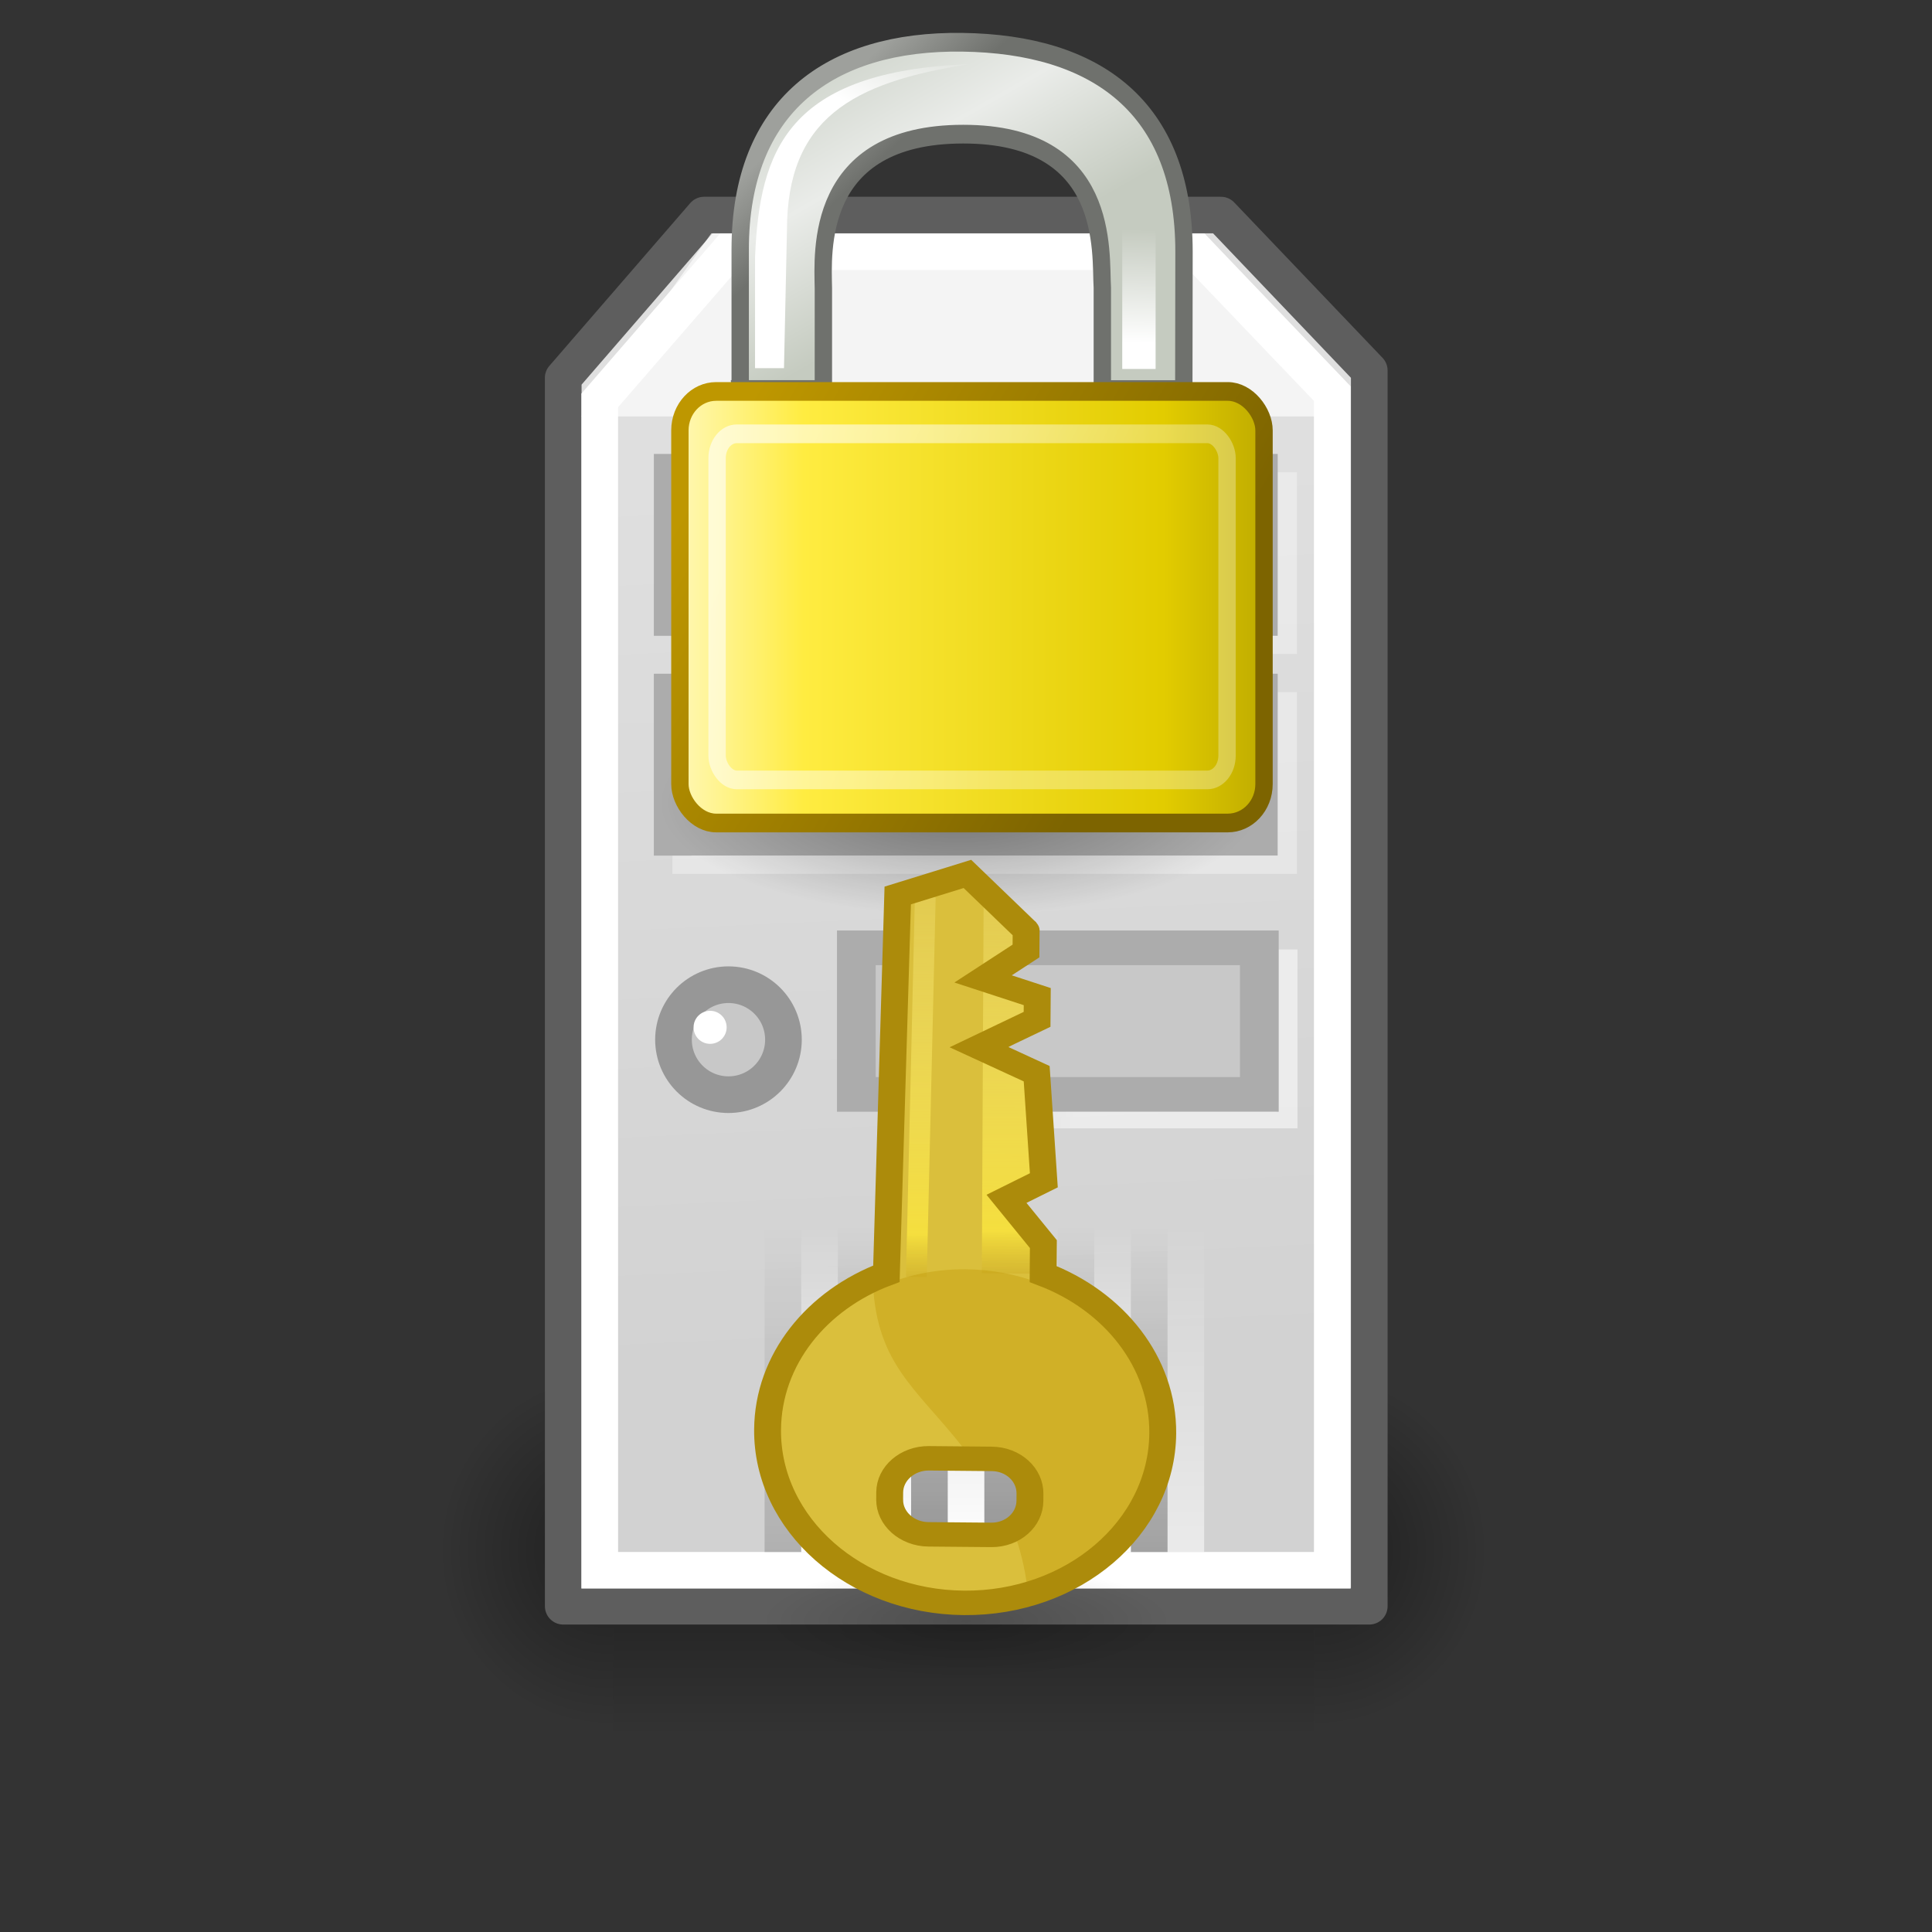 <?xml version="1.0" encoding="UTF-8" standalone="no"?>
<!-- Created with Inkscape (http://www.inkscape.org/) -->

<svg
   xmlns:dc="http://purl.org/dc/elements/1.1/"
   xmlns:cc="http://creativecommons.org/ns#"
   xmlns:rdf="http://www.w3.org/1999/02/22-rdf-syntax-ns#"
   xmlns:svg="http://www.w3.org/2000/svg"
   xmlns="http://www.w3.org/2000/svg"
   xmlns:xlink="http://www.w3.org/1999/xlink"
   xmlns:sodipodi="http://sodipodi.sourceforge.net/DTD/sodipodi-0.dtd"
   xmlns:inkscape="http://www.inkscape.org/namespaces/inkscape"
   sodipodi:docname="network-server.svg"
   inkscape:version="0.48.2 r9819"
   sodipodi:version="0.32"
   id="svg1288"
   height="48px"
   width="48px"
   inkscape:output_extension="org.inkscape.output.svg.inkscape"
   version="1.1">
  <rect width="100%" height="100%" fill="#333333" stroke="none"/>
  <defs
     id="defs3">
    <inkscape:perspective
       sodipodi:type="inkscape:persp3d"
       inkscape:vp_x="0 : 24 : 1"
       inkscape:vp_y="0 : 1000 : 0"
       inkscape:vp_z="48 : 24 : 1"
       inkscape:persp3d-origin="24 : 16 : 1"
       id="perspective127" />
    <radialGradient
       inkscape:collect="always"
       xlink:href="#linearGradient5060"
       id="radialGradient6719"
       gradientUnits="userSpaceOnUse"
       gradientTransform="matrix(-2.774,0,0,1.97,112.762,-872.885)"
       cx="605.714"
       cy="486.648"
       fx="605.714"
       fy="486.648"
       r="117.143" />
    <linearGradient
       inkscape:collect="always"
       id="linearGradient5060">
      <stop
         style="stop-color:black;stop-opacity:1;"
         offset="0"
         id="stop5062" />
      <stop
         style="stop-color:black;stop-opacity:0;"
         offset="1"
         id="stop5064" />
    </linearGradient>
    <radialGradient
       inkscape:collect="always"
       xlink:href="#linearGradient5060"
       id="radialGradient6717"
       gradientUnits="userSpaceOnUse"
       gradientTransform="matrix(2.774,0,0,1.97,-1891.633,-872.885)"
       cx="605.714"
       cy="486.648"
       fx="605.714"
       fy="486.648"
       r="117.143" />
    <linearGradient
       id="linearGradient5048">
      <stop
         style="stop-color:black;stop-opacity:0;"
         offset="0"
         id="stop5050" />
      <stop
         id="stop5056"
         offset="0.5"
         style="stop-color:black;stop-opacity:1;" />
      <stop
         style="stop-color:black;stop-opacity:0;"
         offset="1"
         id="stop5052" />
    </linearGradient>
    <linearGradient
       inkscape:collect="always"
       xlink:href="#linearGradient5048"
       id="linearGradient6715"
       gradientUnits="userSpaceOnUse"
       gradientTransform="matrix(2.774,0,0,1.97,-1892.179,-872.885)"
       x1="302.857"
       y1="366.648"
       x2="302.857"
       y2="609.505" />
    <linearGradient
       id="linearGradient158">
      <stop
         style="stop-color:#686868;stop-opacity:0;"
         offset="0"
         id="stop159" />
      <stop
         style="stop-color:#686868;stop-opacity:1;"
         offset="0.238"
         id="stop162" />
      <stop
         style="stop-color:#686868;stop-opacity:1;"
         offset="0.781"
         id="stop163" />
      <stop
         style="stop-color:#686868;stop-opacity:0;"
         offset="1"
         id="stop160" />
    </linearGradient>
    <linearGradient
       inkscape:collect="always"
       xlink:href="#linearGradient158"
       id="linearGradient175"
       gradientUnits="userSpaceOnUse"
       gradientTransform="matrix(2.74,0,0,0.365,31.378,-10.353)"
       x1="1.642"
       y1="117.827"
       x2="15.343"
       y2="117.827" />
    <linearGradient
       inkscape:collect="always"
       xlink:href="#linearGradient272"
       id="linearGradient283"
       gradientUnits="userSpaceOnUse"
       gradientTransform="matrix(8.169,0,0,0.221,31.378,-48.274)"
       x1="0.612"
       y1="372.578"
       x2="5.086"
       y2="372.578" />
    <linearGradient
       id="linearGradient272">
      <stop
         style="stop-color:#474747;stop-opacity:0;"
         offset="0"
         id="stop273" />
      <stop
         style="stop-color:#474747;stop-opacity:1;"
         offset="0.1"
         id="stop275" />
      <stop
         style="stop-color:#474747;stop-opacity:1;"
         offset="0.9"
         id="stop276" />
      <stop
         style="stop-color:#474747;stop-opacity:0;"
         offset="1"
         id="stop274" />
    </linearGradient>
    <linearGradient
       inkscape:collect="always"
       xlink:href="#linearGradient272"
       id="linearGradient271"
       gradientTransform="matrix(8.169,0,0,0.229,31.378,-46.267)"
       x1="0.612"
       y1="372.578"
       x2="5.086"
       y2="372.578"
       gradientUnits="userSpaceOnUse" />
    <linearGradient
       id="linearGradient178">
      <stop
         style="stop-color:#ffffff;stop-opacity:0;"
         offset="0"
         id="stop179" />
      <stop
         style="stop-color:#ffffff;stop-opacity:0.707;"
         offset="0.108"
         id="stop180" />
      <stop
         style="stop-color:#ffffff;stop-opacity:0.707;"
         offset="0.921"
         id="stop181" />
      <stop
         style="stop-color:#ffffff;stop-opacity:0;"
         offset="1"
         id="stop182" />
    </linearGradient>
    <linearGradient
       inkscape:collect="always"
       xlink:href="#linearGradient178"
       id="linearGradient177"
       gradientUnits="userSpaceOnUse"
       gradientTransform="matrix(2.74,0,0,0.148,31.378,14.833)"
       x1="1.642"
       y1="117.827"
       x2="15.343"
       y2="117.827" />
    <linearGradient
       id="linearGradient4543"
       inkscape:collect="always">
      <stop
         id="stop4545"
         offset="0"
         style="stop-color:#000000;stop-opacity:1;" />
      <stop
         id="stop4547"
         offset="1"
         style="stop-color:#000000;stop-opacity:0;" />
    </linearGradient>
    <linearGradient
       id="linearGradient4509">
      <stop
         style="stop-color:#000000;stop-opacity:1;"
         offset="0"
         id="stop4511" />
      <stop
         style="stop-color:#000000;stop-opacity:0;"
         offset="1"
         id="stop4513" />
    </linearGradient>
    <linearGradient
       id="linearGradient4449"
       inkscape:collect="always">
      <stop
         id="stop4451"
         offset="0"
         style="stop-color:#ffffff;stop-opacity:1;" />
      <stop
         id="stop4453"
         offset="1"
         style="stop-color:#ffffff;stop-opacity:0;" />
    </linearGradient>
    <linearGradient
       id="linearGradient4420"
       inkscape:collect="always">
      <stop
         id="stop4422"
         offset="0"
         style="stop-color:#ffffff;stop-opacity:1;" />
      <stop
         id="stop4424"
         offset="1"
         style="stop-color:#ffffff;stop-opacity:0;" />
    </linearGradient>
    <linearGradient
       id="linearGradient4412"
       inkscape:collect="always">
      <stop
         id="stop4414"
         offset="0"
         style="stop-color:#ffffff;stop-opacity:1;" />
      <stop
         id="stop4416"
         offset="1"
         style="stop-color:#ffffff;stop-opacity:0;" />
    </linearGradient>
    <linearGradient
       id="linearGradient4400">
      <stop
         id="stop4402"
         offset="0"
         style="stop-color:#979797;stop-opacity:1;" />
      <stop
         id="stop4404"
         offset="1"
         style="stop-color:#c8c8c8;stop-opacity:1;" />
    </linearGradient>
    <linearGradient
       id="linearGradient4386">
      <stop
         id="stop4388"
         offset="0"
         style="stop-color:#d2d2d2;stop-opacity:1;" />
      <stop
         id="stop4390"
         offset="1"
         style="stop-color:#dfdfdf;stop-opacity:1;" />
    </linearGradient>
    <linearGradient
       gradientTransform="translate(-5.088571e-7,0.404)"
       gradientUnits="userSpaceOnUse"
       y2="10.018"
       x2="23.234"
       y1="34.464"
       x1="24.35"
       id="linearGradient4392"
       xlink:href="#linearGradient4386"
       inkscape:collect="always" />
    <linearGradient
       gradientTransform="matrix(0.956,0,0,1,0.87,-3.2624e-15)"
       gradientUnits="userSpaceOnUse"
       y2="26.787"
       x2="22.312"
       y1="26.888"
       x1="27.325"
       id="linearGradient4418"
       xlink:href="#linearGradient4412"
       inkscape:collect="always" />
    <linearGradient
       gradientTransform="matrix(0.956,0,0,1,0.87,-3.2624e-15)"
       gradientUnits="userSpaceOnUse"
       y2="26.787"
       x2="22.312"
       y1="26.888"
       x1="27.325"
       id="linearGradient4426"
       xlink:href="#linearGradient4420"
       inkscape:collect="always" />
    <linearGradient
       gradientTransform="translate(2.707,-9.675149e-17)"
       y2="30.928"
       x2="16.364"
       y1="39.919"
       x1="16.364"
       gradientUnits="userSpaceOnUse"
       id="linearGradient4459"
       xlink:href="#linearGradient4449"
       inkscape:collect="always" />
    <linearGradient
       y2="30.928"
       x2="16.364"
       y1="39.919"
       x1="16.364"
       gradientTransform="translate(4.707,-9.675149e-17)"
       gradientUnits="userSpaceOnUse"
       id="linearGradient4463"
       xlink:href="#linearGradient4449"
       inkscape:collect="always" />
    <linearGradient
       y2="30.928"
       x2="16.364"
       y1="39.919"
       x1="16.364"
       gradientTransform="translate(6.707,-9.675149e-17)"
       gradientUnits="userSpaceOnUse"
       id="linearGradient4467"
       xlink:href="#linearGradient4449"
       inkscape:collect="always" />
    <linearGradient
       y2="30.928"
       x2="16.364"
       y1="39.919"
       x1="16.364"
       gradientTransform="translate(8.707,-9.675149e-17)"
       gradientUnits="userSpaceOnUse"
       id="linearGradient4471"
       xlink:href="#linearGradient4449"
       inkscape:collect="always" />
    <linearGradient
       y2="30.928"
       x2="16.364"
       y1="39.919"
       x1="16.364"
       gradientTransform="translate(10.707,-9.675149e-17)"
       gradientUnits="userSpaceOnUse"
       id="linearGradient4475"
       xlink:href="#linearGradient4449"
       inkscape:collect="always" />
    <linearGradient
       y2="30.928"
       x2="16.364"
       y1="39.919"
       x1="16.364"
       gradientTransform="translate(12.707,-9.675149e-17)"
       gradientUnits="userSpaceOnUse"
       id="linearGradient4479"
       xlink:href="#linearGradient4449"
       inkscape:collect="always" />
    <linearGradient
       gradientTransform="translate(1.616,-4.996817e-17)"
       y2="30.928"
       x2="16.364"
       y1="39.919"
       x1="16.364"
       gradientUnits="userSpaceOnUse"
       id="linearGradient4495"
       xlink:href="#linearGradient4509"
       inkscape:collect="always" />
    <linearGradient
       y2="30.928"
       x2="16.364"
       y1="39.919"
       x1="16.364"
       gradientTransform="translate(3.616,-9.675149e-17)"
       gradientUnits="userSpaceOnUse"
       id="linearGradient4497"
       xlink:href="#linearGradient4509"
       inkscape:collect="always" />
    <linearGradient
       y2="30.928"
       x2="16.364"
       y1="39.919"
       x1="16.364"
       gradientTransform="translate(5.616,-9.675149e-17)"
       gradientUnits="userSpaceOnUse"
       id="linearGradient4499"
       xlink:href="#linearGradient4509"
       inkscape:collect="always" />
    <linearGradient
       y2="30.928"
       x2="16.364"
       y1="39.919"
       x1="16.364"
       gradientTransform="translate(7.616,-9.675149e-17)"
       gradientUnits="userSpaceOnUse"
       id="linearGradient4501"
       xlink:href="#linearGradient4509"
       inkscape:collect="always" />
    <linearGradient
       y2="30.928"
       x2="16.364"
       y1="39.919"
       x1="16.364"
       gradientTransform="translate(9.616,-9.675149e-17)"
       gradientUnits="userSpaceOnUse"
       id="linearGradient4503"
       xlink:href="#linearGradient4509"
       inkscape:collect="always" />
    <linearGradient
       y2="30.928"
       x2="16.364"
       y1="39.919"
       x1="16.364"
       gradientTransform="translate(11.616,-9.675149e-17)"
       gradientUnits="userSpaceOnUse"
       id="linearGradient4505"
       xlink:href="#linearGradient4509"
       inkscape:collect="always" />
    <radialGradient
       gradientUnits="userSpaceOnUse"
       gradientTransform="matrix(1,0,0,0.394,0,23.442)"
       r="14.344"
       fy="38.707"
       fx="23.537"
       cy="38.707"
       cx="23.537"
       id="radialGradient4549"
       xlink:href="#linearGradient4543"
       inkscape:collect="always" />
    <linearGradient
       inkscape:collect="always"
       xlink:href="#linearGradient4386"
       id="linearGradient4060"
       gradientUnits="userSpaceOnUse"
       gradientTransform="translate(-5.088571e-7,0.404)"
       x1="24.35"
       y1="34.464"
       x2="23.234"
       y2="10.018" />
    <linearGradient
       inkscape:collect="always"
       xlink:href="#linearGradient4420"
       id="linearGradient4062"
       gradientUnits="userSpaceOnUse"
       gradientTransform="matrix(0.956,0,0,1,0.87,0)"
       x1="27.325"
       y1="26.888"
       x2="22.312"
       y2="26.787" />
    <linearGradient
       inkscape:collect="always"
       xlink:href="#linearGradient4412"
       id="linearGradient4064"
       gradientUnits="userSpaceOnUse"
       gradientTransform="matrix(0.956,0,0,1,0.87,0)"
       x1="27.325"
       y1="26.888"
       x2="22.312"
       y2="26.787" />
    <linearGradient
       inkscape:collect="always"
       xlink:href="#linearGradient4449"
       id="linearGradient4066"
       gradientUnits="userSpaceOnUse"
       gradientTransform="translate(2.707,0)"
       x1="16.364"
       y1="39.919"
       x2="16.364"
       y2="30.928" />
    <linearGradient
       inkscape:collect="always"
       xlink:href="#linearGradient4449"
       id="linearGradient4068"
       gradientUnits="userSpaceOnUse"
       gradientTransform="translate(4.707,0)"
       x1="16.364"
       y1="39.919"
       x2="16.364"
       y2="30.928" />
    <linearGradient
       inkscape:collect="always"
       xlink:href="#linearGradient4449"
       id="linearGradient4070"
       gradientUnits="userSpaceOnUse"
       gradientTransform="translate(6.707,0)"
       x1="16.364"
       y1="39.919"
       x2="16.364"
       y2="30.928" />
    <linearGradient
       inkscape:collect="always"
       xlink:href="#linearGradient4449"
       id="linearGradient4072"
       gradientUnits="userSpaceOnUse"
       gradientTransform="translate(8.707,0)"
       x1="16.364"
       y1="39.919"
       x2="16.364"
       y2="30.928" />
    <linearGradient
       inkscape:collect="always"
       xlink:href="#linearGradient4449"
       id="linearGradient4074"
       gradientUnits="userSpaceOnUse"
       gradientTransform="translate(10.707,0)"
       x1="16.364"
       y1="39.919"
       x2="16.364"
       y2="30.928" />
    <linearGradient
       inkscape:collect="always"
       xlink:href="#linearGradient4449"
       id="linearGradient4076"
       gradientUnits="userSpaceOnUse"
       gradientTransform="translate(12.707,0)"
       x1="16.364"
       y1="39.919"
       x2="16.364"
       y2="30.928" />
    <linearGradient
       inkscape:collect="always"
       xlink:href="#linearGradient4509"
       id="linearGradient4078"
       gradientUnits="userSpaceOnUse"
       gradientTransform="translate(1.616,0)"
       x1="16.364"
       y1="39.919"
       x2="16.364"
       y2="30.928" />
    <linearGradient
       inkscape:collect="always"
       xlink:href="#linearGradient4509"
       id="linearGradient4080"
       gradientUnits="userSpaceOnUse"
       gradientTransform="translate(3.616,0)"
       x1="16.364"
       y1="39.919"
       x2="16.364"
       y2="30.928" />
    <linearGradient
       inkscape:collect="always"
       xlink:href="#linearGradient4509"
       id="linearGradient4082"
       gradientUnits="userSpaceOnUse"
       gradientTransform="translate(5.616,0)"
       x1="16.364"
       y1="39.919"
       x2="16.364"
       y2="30.928" />
    <linearGradient
       inkscape:collect="always"
       xlink:href="#linearGradient4509"
       id="linearGradient4084"
       gradientUnits="userSpaceOnUse"
       gradientTransform="translate(7.616,0)"
       x1="16.364"
       y1="39.919"
       x2="16.364"
       y2="30.928" />
    <linearGradient
       inkscape:collect="always"
       xlink:href="#linearGradient4509"
       id="linearGradient4086"
       gradientUnits="userSpaceOnUse"
       gradientTransform="translate(9.616,0)"
       x1="16.364"
       y1="39.919"
       x2="16.364"
       y2="30.928" />
    <linearGradient
       inkscape:collect="always"
       xlink:href="#linearGradient4509"
       id="linearGradient4088"
       gradientUnits="userSpaceOnUse"
       gradientTransform="translate(11.616,0)"
       x1="16.364"
       y1="39.919"
       x2="16.364"
       y2="30.928" />
    <linearGradient
       inkscape:collect="always"
       xlink:href="#linearGradient5048"
       id="linearGradient29381"
       gradientUnits="userSpaceOnUse"
       gradientTransform="matrix(2.774,0,0,1.97,-1892.179,-872.885)"
       x1="302.857"
       y1="366.648"
       x2="302.857"
       y2="609.505" />
    <radialGradient
       inkscape:collect="always"
       xlink:href="#linearGradient5060"
       id="radialGradient29383"
       gradientUnits="userSpaceOnUse"
       gradientTransform="matrix(2.774,0,0,1.97,-1891.633,-872.885)"
       cx="605.714"
       cy="486.648"
       fx="605.714"
       fy="486.648"
       r="117.143" />
    <radialGradient
       inkscape:collect="always"
       xlink:href="#linearGradient5060"
       id="radialGradient29385"
       gradientUnits="userSpaceOnUse"
       gradientTransform="matrix(-2.774,0,0,1.97,112.762,-872.885)"
       cx="605.714"
       cy="486.648"
       fx="605.714"
       fy="486.648"
       r="117.143" />
    <linearGradient
       inkscape:collect="always"
       xlink:href="#linearGradient4386"
       id="linearGradient29387"
       gradientUnits="userSpaceOnUse"
       gradientTransform="translate(-5.088571e-7,0.404)"
       x1="24.35"
       y1="34.464"
       x2="23.234"
       y2="10.018" />
    <linearGradient
       inkscape:collect="always"
       xlink:href="#linearGradient4420"
       id="linearGradient29389"
       gradientUnits="userSpaceOnUse"
       gradientTransform="matrix(0.956,0,0,1,0.87,0)"
       x1="27.325"
       y1="26.888"
       x2="22.312"
       y2="26.787" />
    <linearGradient
       inkscape:collect="always"
       xlink:href="#linearGradient4412"
       id="linearGradient29391"
       gradientUnits="userSpaceOnUse"
       gradientTransform="matrix(0.956,0,0,1,0.87,0)"
       x1="27.325"
       y1="26.888"
       x2="22.312"
       y2="26.787" />
    <linearGradient
       inkscape:collect="always"
       xlink:href="#linearGradient4449"
       id="linearGradient29393"
       gradientUnits="userSpaceOnUse"
       gradientTransform="translate(2.707,0)"
       x1="16.364"
       y1="39.919"
       x2="16.364"
       y2="30.928" />
    <linearGradient
       inkscape:collect="always"
       xlink:href="#linearGradient4449"
       id="linearGradient29395"
       gradientUnits="userSpaceOnUse"
       gradientTransform="translate(4.707,0)"
       x1="16.364"
       y1="39.919"
       x2="16.364"
       y2="30.928" />
    <linearGradient
       inkscape:collect="always"
       xlink:href="#linearGradient4449"
       id="linearGradient29397"
       gradientUnits="userSpaceOnUse"
       gradientTransform="translate(6.707,0)"
       x1="16.364"
       y1="39.919"
       x2="16.364"
       y2="30.928" />
    <linearGradient
       inkscape:collect="always"
       xlink:href="#linearGradient4449"
       id="linearGradient29399"
       gradientUnits="userSpaceOnUse"
       gradientTransform="translate(8.707,0)"
       x1="16.364"
       y1="39.919"
       x2="16.364"
       y2="30.928" />
    <linearGradient
       inkscape:collect="always"
       xlink:href="#linearGradient4449"
       id="linearGradient29401"
       gradientUnits="userSpaceOnUse"
       gradientTransform="translate(10.707,0)"
       x1="16.364"
       y1="39.919"
       x2="16.364"
       y2="30.928" />
    <linearGradient
       inkscape:collect="always"
       xlink:href="#linearGradient4449"
       id="linearGradient29403"
       gradientUnits="userSpaceOnUse"
       gradientTransform="translate(12.707,0)"
       x1="16.364"
       y1="39.919"
       x2="16.364"
       y2="30.928" />
    <linearGradient
       inkscape:collect="always"
       xlink:href="#linearGradient4509"
       id="linearGradient29405"
       gradientUnits="userSpaceOnUse"
       gradientTransform="translate(1.616,0)"
       x1="16.364"
       y1="39.919"
       x2="16.364"
       y2="30.928" />
    <linearGradient
       inkscape:collect="always"
       xlink:href="#linearGradient4509"
       id="linearGradient29407"
       gradientUnits="userSpaceOnUse"
       gradientTransform="translate(3.616,0)"
       x1="16.364"
       y1="39.919"
       x2="16.364"
       y2="30.928" />
    <linearGradient
       inkscape:collect="always"
       xlink:href="#linearGradient4509"
       id="linearGradient29409"
       gradientUnits="userSpaceOnUse"
       gradientTransform="translate(5.616,0)"
       x1="16.364"
       y1="39.919"
       x2="16.364"
       y2="30.928" />
    <linearGradient
       inkscape:collect="always"
       xlink:href="#linearGradient4509"
       id="linearGradient29411"
       gradientUnits="userSpaceOnUse"
       gradientTransform="translate(7.616,0)"
       x1="16.364"
       y1="39.919"
       x2="16.364"
       y2="30.928" />
    <linearGradient
       inkscape:collect="always"
       xlink:href="#linearGradient4509"
       id="linearGradient29413"
       gradientUnits="userSpaceOnUse"
       gradientTransform="translate(9.616,0)"
       x1="16.364"
       y1="39.919"
       x2="16.364"
       y2="30.928" />
    <linearGradient
       inkscape:collect="always"
       xlink:href="#linearGradient4509"
       id="linearGradient29415"
       gradientUnits="userSpaceOnUse"
       gradientTransform="translate(11.616,0)"
       x1="16.364"
       y1="39.919"
       x2="16.364"
       y2="30.928" />
    <radialGradient
       r="15.75"
       fy="36.75"
       fx="25.125"
       cy="36.75"
       cx="25.125"
       gradientTransform="matrix(1,0,0,0.595,0,14.875)"
       gradientUnits="userSpaceOnUse"
       id="radialGradient2444"
       xlink:href="#linearGradient21644"
       inkscape:collect="always" />
    <radialGradient
       r="8.766"
       fy="67.502"
       fx="12.576"
       cy="67.502"
       cx="12.576"
       gradientTransform="scale(1.926,0.519)"
       gradientUnits="userSpaceOnUse"
       id="radialGradient2318"
       xlink:href="#linearGradient2454"
       inkscape:collect="always" />
    <linearGradient
       y2="14.26"
       x2="11.779"
       y1="20.58"
       x1="11.5"
       gradientTransform="matrix(0.98,0,0,0.49,34.675,22.834)"
       gradientUnits="userSpaceOnUse"
       id="linearGradient1898"
       xlink:href="#linearGradient12071"
       inkscape:collect="always" />
    <linearGradient
       y2="3.957"
       x2="17.859"
       y1="6.88"
       x1="14.218"
       gradientTransform="matrix(0.98,0,0,0.462,23.89,23.479)"
       gradientUnits="userSpaceOnUse"
       id="linearGradient1896"
       xlink:href="#linearGradient12071"
       inkscape:collect="always" />
    <linearGradient
       y2="36.127"
       x2="30.875"
       y1="25.002"
       x1="10.907"
       gradientTransform="matrix(0.453,0,0,0.47,30.172,24.389)"
       gradientUnits="userSpaceOnUse"
       id="linearGradient1894"
       xlink:href="#linearGradient9845"
       inkscape:collect="always" />
    <linearGradient
       y2="25.794"
       x2="8.671"
       y1="41.792"
       x1="31.63"
       gradientTransform="matrix(0.49,0,0,0.534,29.283,22.226)"
       gradientUnits="userSpaceOnUse"
       id="linearGradient1892"
       xlink:href="#linearGradient11327"
       inkscape:collect="always" />
    <linearGradient
       y2="32.162"
       x2="40.938"
       y1="32.162"
       x1="6.727"
       gradientTransform="matrix(0.49,0,0,0.534,29.283,21.676)"
       gradientUnits="userSpaceOnUse"
       id="linearGradient1890"
       xlink:href="#linearGradient2092"
       inkscape:collect="always" />
    <linearGradient
       y2="6.04"
       x2="16.198"
       y1="9.664"
       x1="19.251"
       gradientTransform="matrix(0.48,0,0,0.497,29.227,23.012)"
       gradientUnits="userSpaceOnUse"
       id="linearGradient1888"
       xlink:href="#linearGradient11335"
       inkscape:collect="always" />
    <linearGradient
       y2="18.414"
       x2="20.087"
       y1="4.36"
       x1="12.887"
       gradientTransform="matrix(0.48,0,0,0.497,29.227,23.012)"
       gradientUnits="userSpaceOnUse"
       id="linearGradient1886"
       xlink:href="#linearGradient10591"
       inkscape:collect="always" />
    <linearGradient
       id="linearGradient2245">
      <stop
         id="stop2247"
         offset="0"
         style="stop-color:#dde1d9;stop-opacity:1;" />
      <stop
         id="stop2249"
         offset="1"
         style="stop-color:#cacdc6;stop-opacity:1;" />
    </linearGradient>
    <linearGradient
       id="linearGradient2253">
      <stop
         id="stop2255"
         offset="0"
         style="stop-color:#8f8f8f;stop-opacity:1;" />
      <stop
         id="stop2257"
         offset="1"
         style="stop-color:#494949;stop-opacity:1;" />
    </linearGradient>
    <linearGradient
       id="linearGradient2454"
       inkscape:collect="always">
      <stop
         id="stop2456"
         offset="0"
         style="stop-color:#000000;stop-opacity:1;" />
      <stop
         id="stop2458"
         offset="1"
         style="stop-color:#000000;stop-opacity:0;" />
    </linearGradient>
    <linearGradient
       id="linearGradient2667">
      <stop
         style="stop-color:#ffffff;stop-opacity:1;"
         offset="0"
         id="stop2669" />
      <stop
         style="stop-color:#fcfcff;stop-opacity:0;"
         offset="1"
         id="stop2671" />
    </linearGradient>
    <linearGradient
       id="linearGradient2675">
      <stop
         style="stop-color:#5b5b97;stop-opacity:1;"
         offset="0"
         id="stop2677" />
      <stop
         style="stop-color:#1b1b43;stop-opacity:1;"
         offset="1"
         id="stop2679" />
    </linearGradient>
    <linearGradient
       id="linearGradient2701">
      <stop
         style="stop-color:#585956;stop-opacity:1;"
         offset="0"
         id="stop2703" />
      <stop
         style="stop-color:#bbbeb8;stop-opacity:1;"
         offset="1"
         id="stop2705" />
    </linearGradient>
    <linearGradient
       id="linearGradient2711">
      <stop
         style="stop-color:#909090;stop-opacity:1;"
         offset="0"
         id="stop2713" />
      <stop
         style="stop-color:#bebebe;stop-opacity:0;"
         offset="1"
         id="stop2715" />
    </linearGradient>
    <linearGradient
       id="linearGradient2329">
      <stop
         style="stop-color:#ffffff;stop-opacity:1;"
         offset="0"
         id="stop2331" />
      <stop
         style="stop-color:#ffffff;stop-opacity:0;"
         offset="1"
         id="stop2333" />
    </linearGradient>
    <linearGradient
       id="linearGradient10591">
      <stop
         id="stop10593"
         offset="0"
         style="stop-color:#cad0c6;stop-opacity:1;" />
      <stop
         style="stop-color:#eaece9;stop-opacity:1;"
         offset="0.5"
         id="stop10599" />
      <stop
         id="stop10595"
         offset="1"
         style="stop-color:#c5cbc0;stop-opacity:1;" />
    </linearGradient>
    <linearGradient
       id="linearGradient11335">
      <stop
         id="stop11337"
         offset="0"
         style="stop-color:#6f716d;stop-opacity:1;" />
      <stop
         id="stop11339"
         offset="1"
         style="stop-color:#9ea09c;stop-opacity:1;" />
    </linearGradient>
    <linearGradient
       id="linearGradient2092">
      <stop
         style="stop-color:#fff7b0;stop-opacity:1;"
         offset="0"
         id="stop2094" />
      <stop
         id="stop2098"
         offset="0.21"
         style="stop-color:#ffec41;stop-opacity:1;" />
      <stop
         style="stop-color:#e2cc00;stop-opacity:1;"
         offset="0.84"
         id="stop2293" />
      <stop
         style="stop-color:#c3af00;stop-opacity:1;"
         offset="1"
         id="stop2100" />
    </linearGradient>
    <linearGradient
       id="linearGradient11327">
      <stop
         id="stop11329"
         offset="0"
         style="stop-color:#7d6400;stop-opacity:1;" />
      <stop
         id="stop11331"
         offset="1"
         style="stop-color:#be9700;stop-opacity:1;" />
    </linearGradient>
    <linearGradient
       id="linearGradient9845">
      <stop
         id="stop9847"
         offset="0"
         style="stop-color:#ffffff;stop-opacity:1;" />
      <stop
         id="stop9849"
         offset="1"
         style="stop-color:#ffffff;stop-opacity:0.495;" />
    </linearGradient>
    <linearGradient
       id="linearGradient12071"
       inkscape:collect="always">
      <stop
         id="stop12073"
         offset="0"
         style="stop-color:#ffffff;stop-opacity:1;" />
      <stop
         id="stop12075"
         offset="1"
         style="stop-color:#ffffff;stop-opacity:0;" />
    </linearGradient>
    <linearGradient
       id="linearGradient21644">
      <stop
         id="stop21646"
         offset="0"
         style="stop-color:black;stop-opacity:0.526;" />
      <stop
         id="stop21648"
         offset="1"
         style="stop-color:#000000;stop-opacity:0;" />
    </linearGradient>
    <clipPath
       id="clipPath16203"
       clipPathUnits="userSpaceOnUse">
      <rect
         transform="matrix(0.992,-0.126,0.126,0.992,0,0)"
         y="63.225"
         x="-29.513"
         height="17.6"
         width="51.024"
         id="rect16205"
         style="fill:#cc0000;fill-opacity:1;stroke:#dcdcdc;stroke-width:0;stroke-linecap:butt;stroke-linejoin:miter;stroke-miterlimit:10;stroke-opacity:1;stroke-dasharray:none;stroke-dashoffset:0" />
    </clipPath>
    <linearGradient
       y2="25.743"
       x2="17.501"
       y1="13.602"
       x1="18.293"
       gradientUnits="userSpaceOnUse"
       id="linearGradient16156"
       xlink:href="#linearGradient2366"
       inkscape:collect="always" />
    <linearGradient
       gradientUnits="userSpaceOnUse"
       y2="18.92"
       x2="30.556"
       y1="18.92"
       x1="4.446"
       id="linearGradient16154"
       xlink:href="#linearGradient2846"
       inkscape:collect="always" />
    <linearGradient
       gradientTransform="translate(9.638,57.453)"
       y2="30.558"
       x2="31.336"
       y1="26.58"
       x1="27.366"
       gradientUnits="userSpaceOnUse"
       id="linearGradient16137"
       xlink:href="#linearGradient2846"
       inkscape:collect="always" />
    <linearGradient
       y2="31.062"
       x2="33.219"
       y1="34"
       x1="30.656"
       gradientTransform="matrix(1.335,0,0,1.291,2.665,49.992)"
       gradientUnits="userSpaceOnUse"
       id="linearGradient16133"
       xlink:href="#linearGradient4440"
       inkscape:collect="always" />
    <radialGradient
       r="6.656"
       fy="13.078"
       fx="15.414"
       cy="13.078"
       cx="15.414"
       gradientTransform="matrix(2.593,0,0,2.252,-15.421,38.512)"
       gradientUnits="userSpaceOnUse"
       id="radialGradient16126"
       xlink:href="#linearGradient4467-1"
       inkscape:collect="always" />
    <radialGradient
       r="6.656"
       fy="13.078"
       fx="15.414"
       cy="13.078"
       cx="15.414"
       gradientTransform="matrix(2.593,0,0,2.252,-25.06,-18.941)"
       gradientUnits="userSpaceOnUse"
       id="radialGradient16123"
       xlink:href="#linearGradient4467-1"
       inkscape:collect="always" />
    <radialGradient
       r="8.309"
       fy="21.818"
       fx="18.241"
       cy="21.818"
       cx="18.241"
       gradientUnits="userSpaceOnUse"
       id="radialGradient16121"
       xlink:href="#linearGradient4454"
       inkscape:collect="always" />
    <radialGradient
       r="16.529"
       fy="37.968"
       fx="24.13"
       cy="37.968"
       cx="24.13"
       gradientTransform="matrix(1,0,0,0.238,0,28.933)"
       gradientUnits="userSpaceOnUse"
       id="radialGradient16119"
       xlink:href="#linearGradient4487"
       inkscape:collect="always" />
    <linearGradient
       y2="25.743"
       x2="17.501"
       y1="13.602"
       x1="18.293"
       gradientUnits="userSpaceOnUse"
       id="linearGradient16117"
       xlink:href="#linearGradient2366"
       inkscape:collect="always" />
    <linearGradient
       y2="31.062"
       x2="33.219"
       y1="34"
       x1="30.656"
       gradientTransform="matrix(1.335,0,0,1.291,-6.974,-7.461)"
       gradientUnits="userSpaceOnUse"
       id="linearGradient16115"
       xlink:href="#linearGradient4440"
       inkscape:collect="always" />
    <linearGradient
       y2="30.558"
       x2="31.336"
       y1="26.58"
       x1="27.366"
       gradientUnits="userSpaceOnUse"
       id="linearGradient16113"
       xlink:href="#linearGradient2846"
       inkscape:collect="always" />
    <radialGradient
       r="16.529"
       fy="37.968"
       fx="24.13"
       cy="37.968"
       cx="24.13"
       gradientTransform="matrix(1,0,0,0.238,0,28.933)"
       gradientUnits="userSpaceOnUse"
       id="radialGradient16111"
       xlink:href="#linearGradient4477"
       inkscape:collect="always" />
    <inkscape:perspective
       sodipodi:type="inkscape:persp3d"
       inkscape:vp_x="0 : 24 : 1"
       inkscape:vp_y="0 : 1000 : 0"
       inkscape:vp_z="48 : 24 : 1"
       inkscape:persp3d-origin="24 : 16 : 1"
       id="perspective47" />
    <linearGradient
       id="linearGradient2846">
      <stop
         id="stop2848"
         offset="0"
         style="stop-color:#8a8a8a;stop-opacity:1;" />
      <stop
         id="stop2850"
         offset="1"
         style="stop-color:#484848;stop-opacity:1;" />
    </linearGradient>
    <linearGradient
       id="linearGradient2366">
      <stop
         id="stop2368"
         offset="0"
         style="stop-color:#ffffff;stop-opacity:1;" />
      <stop
         style="stop-color:#ffffff;stop-opacity:0.219;"
         offset="0.5"
         id="stop2374" />
      <stop
         id="stop2370"
         offset="1"
         style="stop-color:#ffffff;stop-opacity:1;" />
    </linearGradient>
    <linearGradient
       inkscape:collect="always"
       id="linearGradient4487">
      <stop
         style="stop-color:#ffffff;stop-opacity:1;"
         offset="0"
         id="stop4489" />
      <stop
         style="stop-color:#ffffff;stop-opacity:0;"
         offset="1"
         id="stop4491" />
    </linearGradient>
    <linearGradient
       inkscape:collect="always"
       id="linearGradient4477">
      <stop
         style="stop-color:#000000;stop-opacity:1;"
         offset="0"
         id="stop4479" />
      <stop
         style="stop-color:#000000;stop-opacity:0;"
         offset="1"
         id="stop4481" />
    </linearGradient>
    <linearGradient
       id="linearGradient4467-1">
      <stop
         style="stop-color:#ffffff;stop-opacity:1;"
         offset="0"
         id="stop4469" />
      <stop
         style="stop-color:#ffffff;stop-opacity:0.248;"
         offset="1"
         id="stop4471" />
    </linearGradient>
    <linearGradient
       id="linearGradient4454">
      <stop
         style="stop-color:#729fcf;stop-opacity:0.208;"
         offset="0"
         id="stop4456" />
      <stop
         style="stop-color:#729fcf;stop-opacity:0.676;"
         offset="1"
         id="stop4458" />
    </linearGradient>
    <linearGradient
       id="linearGradient4440">
      <stop
         style="stop-color:#7d7d7d;stop-opacity:1;"
         offset="0"
         id="stop4442" />
      <stop
         id="stop4448"
         offset="0.5"
         style="stop-color:#b1b1b1;stop-opacity:1;" />
      <stop
         style="stop-color:#686868;stop-opacity:1;"
         offset="1"
         id="stop4444" />
    </linearGradient>
    <linearGradient
       inkscape:collect="always"
       xlink:href="#linearGradient4440"
       id="linearGradient4446"
       x1="30.656"
       y1="34"
       x2="33.219"
       y2="31.062"
       gradientUnits="userSpaceOnUse"
       gradientTransform="matrix(1.335,0,0,1.291,-6.974,-7.461)" />
    <radialGradient
       inkscape:collect="always"
       xlink:href="#linearGradient4454"
       id="radialGradient4460"
       cx="18.241"
       cy="21.818"
       fx="18.241"
       fy="21.818"
       r="8.309"
       gradientUnits="userSpaceOnUse" />
    <radialGradient
       inkscape:collect="always"
       xlink:href="#linearGradient4467-1"
       id="radialGradient4473"
       cx="15.414"
       cy="13.078"
       fx="15.414"
       fy="13.078"
       r="6.656"
       gradientTransform="matrix(2.593,0,0,2.252,-25.06,-18.941)"
       gradientUnits="userSpaceOnUse" />
    <radialGradient
       inkscape:collect="always"
       xlink:href="#linearGradient4487"
       id="radialGradient4493"
       cx="24.13"
       cy="37.968"
       fx="24.13"
       fy="37.968"
       r="16.529"
       gradientTransform="matrix(1,0,0,0.238,0,28.933)"
       gradientUnits="userSpaceOnUse" />
    <linearGradient
       gradientUnits="userSpaceOnUse"
       y2="25.743"
       x2="17.501"
       y1="13.602"
       x1="18.293"
       id="linearGradient2372"
       xlink:href="#linearGradient2366"
       inkscape:collect="always" />
    <radialGradient
       r="16.529"
       fy="37.968"
       fx="24.13"
       cy="37.968"
       cx="24.13"
       gradientTransform="matrix(1,0,0,0.238,0,28.933)"
       gradientUnits="userSpaceOnUse"
       id="radialGradient2842"
       xlink:href="#linearGradient4477"
       inkscape:collect="always" />
    <linearGradient
       gradientUnits="userSpaceOnUse"
       y2="30.558"
       x2="31.336"
       y1="26.58"
       x1="27.366"
       id="linearGradient2852"
       xlink:href="#linearGradient2846"
       inkscape:collect="always" />
    <linearGradient
       id="linearGradient2119">
      <stop
         id="stop2121"
         offset="0"
         style="stop-color:#d2b32a;stop-opacity:0.567;" />
      <stop
         style="stop-color:#ffeb3f;stop-opacity:0.722;"
         offset="0.11"
         id="stop2378" />
      <stop
         id="stop2123"
         offset="1"
         style="stop-color:#fff493;stop-opacity:0.231;" />
    </linearGradient>
    <linearGradient
       id="linearGradient259">
      <stop
         style="stop-color:#fafafa;stop-opacity:1;"
         offset="0"
         id="stop260" />
      <stop
         style="stop-color:#bbbbbb;stop-opacity:1;"
         offset="1"
         id="stop261" />
    </linearGradient>
    <linearGradient
       id="linearGradient269">
      <stop
         style="stop-color:#a3a3a3;stop-opacity:1;"
         offset="0"
         id="stop270" />
      <stop
         style="stop-color:#4c4c4c;stop-opacity:1;"
         offset="1"
         id="stop271" />
    </linearGradient>
    <radialGradient
       gradientUnits="userSpaceOnUse"
       fy="114.568"
       fx="20.892"
       r="5.256"
       cy="114.568"
       cx="20.892"
       id="aigrd2">
      <stop
         id="stop15566"
         style="stop-color:#F0F0F0"
         offset="0" />
      <stop
         id="stop15568"
         style="stop-color:#9a9a9a;stop-opacity:1;"
         offset="1" />
    </radialGradient>
    <radialGradient
       gradientUnits="userSpaceOnUse"
       fy="64.568"
       fx="20.892"
       r="5.257"
       cy="64.568"
       cx="20.892"
       id="aigrd3">
      <stop
         id="stop15573"
         style="stop-color:#F0F0F0"
         offset="0" />
      <stop
         id="stop15575"
         style="stop-color:#9a9a9a;stop-opacity:1;"
         offset="1" />
    </radialGradient>
    <linearGradient
       id="linearGradient15662">
      <stop
         style="stop-color:#ffffff;stop-opacity:1;"
         offset="0"
         id="stop15664" />
      <stop
         style="stop-color:#f8f8f8;stop-opacity:1;"
         offset="1"
         id="stop15666" />
    </linearGradient>
    <linearGradient
       id="linearGradient5048-4">
      <stop
         id="stop5050-9"
         offset="0"
         style="stop-color:black;stop-opacity:0;" />
      <stop
         style="stop-color:black;stop-opacity:1;"
         offset="0.5"
         id="stop5056-2" />
      <stop
         id="stop5052-9"
         offset="1"
         style="stop-color:black;stop-opacity:0;" />
    </linearGradient>
    <linearGradient
       id="linearGradient8554">
      <stop
         style="stop-color:#3465a4;stop-opacity:0.569;"
         offset="0"
         id="stop8556" />
      <stop
         id="stop8558"
         offset="0.11"
         style="stop-color:#3465a4;stop-opacity:0.722;" />
      <stop
         style="stop-color:#3465a4;stop-opacity:0.231;"
         offset="1"
         id="stop8560" />
    </linearGradient>
    <linearGradient
       id="linearGradient8598">
      <stop
         style="stop-color:#73d216;stop-opacity:0.569;"
         offset="0"
         id="stop8600" />
      <stop
         id="stop8602"
         offset="0.11"
         style="stop-color:#73d216;stop-opacity:0.722;" />
      <stop
         style="stop-color:#73d216;stop-opacity:0.231;"
         offset="1"
         id="stop8604" />
    </linearGradient>
    <linearGradient
       id="linearGradient8624">
      <stop
         style="stop-color:#cc0000;stop-opacity:0.569;"
         offset="0"
         id="stop8626" />
      <stop
         id="stop8628"
         offset="0.11"
         style="stop-color:#cc0000;stop-opacity:0.722;" />
      <stop
         style="stop-color:#cc0000;stop-opacity:0.231;"
         offset="1"
         id="stop8630" />
    </linearGradient>
    <linearGradient
       inkscape:collect="always"
       xlink:href="#linearGradient2119"
       id="linearGradient31003"
       gradientUnits="userSpaceOnUse"
       gradientTransform="matrix(0.046,0.049,-0.052,0.049,81.399,-22.432)"
       x1="333.571"
       y1="459.005"
       x2="564.286"
       y2="459.005" />
    <linearGradient
       inkscape:collect="always"
       xlink:href="#linearGradient2119"
       id="linearGradient31005"
       gradientUnits="userSpaceOnUse"
       gradientTransform="matrix(0.046,0.049,-0.052,0.049,81.399,-22.432)"
       x1="336.156"
       y1="504.344"
       x2="567"
       y2="504.344" />
    <radialGradient
       inkscape:collect="always"
       xlink:href="#linearGradient4477"
       id="radialGradient31007"
       gradientUnits="userSpaceOnUse"
       gradientTransform="matrix(1,0,0,0.238,0,28.933)"
       cx="24.13"
       cy="37.968"
       fx="24.13"
       fy="37.968"
       r="16.529" />
    <linearGradient
       inkscape:collect="always"
       xlink:href="#linearGradient5048"
       id="linearGradient31040"
       gradientUnits="userSpaceOnUse"
       gradientTransform="matrix(2.774,0,0,1.97,-1892.179,-872.885)"
       x1="302.857"
       y1="366.648"
       x2="302.857"
       y2="609.505" />
    <radialGradient
       inkscape:collect="always"
       xlink:href="#linearGradient5060"
       id="radialGradient31042"
       gradientUnits="userSpaceOnUse"
       gradientTransform="matrix(2.774,0,0,1.97,-1891.633,-872.885)"
       cx="605.714"
       cy="486.648"
       fx="605.714"
       fy="486.648"
       r="117.143" />
    <radialGradient
       inkscape:collect="always"
       xlink:href="#linearGradient5060"
       id="radialGradient31044"
       gradientUnits="userSpaceOnUse"
       gradientTransform="matrix(-2.774,0,0,1.97,112.762,-872.885)"
       cx="605.714"
       cy="486.648"
       fx="605.714"
       fy="486.648"
       r="117.143" />
    <linearGradient
       inkscape:collect="always"
       xlink:href="#linearGradient4386"
       id="linearGradient31046"
       gradientUnits="userSpaceOnUse"
       gradientTransform="translate(-5.088571e-7,0.404)"
       x1="24.35"
       y1="34.464"
       x2="23.234"
       y2="10.018" />
    <linearGradient
       inkscape:collect="always"
       xlink:href="#linearGradient4420"
       id="linearGradient31048"
       gradientUnits="userSpaceOnUse"
       gradientTransform="matrix(0.956,0,0,1,0.87,0)"
       x1="27.325"
       y1="26.888"
       x2="22.312"
       y2="26.787" />
    <linearGradient
       inkscape:collect="always"
       xlink:href="#linearGradient4412"
       id="linearGradient31050"
       gradientUnits="userSpaceOnUse"
       gradientTransform="matrix(0.956,0,0,1,0.87,0)"
       x1="27.325"
       y1="26.888"
       x2="22.312"
       y2="26.787" />
    <linearGradient
       inkscape:collect="always"
       xlink:href="#linearGradient4449"
       id="linearGradient31052"
       gradientUnits="userSpaceOnUse"
       gradientTransform="translate(2.707,0)"
       x1="16.364"
       y1="39.919"
       x2="16.364"
       y2="30.928" />
    <linearGradient
       inkscape:collect="always"
       xlink:href="#linearGradient4449"
       id="linearGradient31054"
       gradientUnits="userSpaceOnUse"
       gradientTransform="translate(4.707,0)"
       x1="16.364"
       y1="39.919"
       x2="16.364"
       y2="30.928" />
    <linearGradient
       inkscape:collect="always"
       xlink:href="#linearGradient4449"
       id="linearGradient31056"
       gradientUnits="userSpaceOnUse"
       gradientTransform="translate(6.707,0)"
       x1="16.364"
       y1="39.919"
       x2="16.364"
       y2="30.928" />
    <linearGradient
       inkscape:collect="always"
       xlink:href="#linearGradient4449"
       id="linearGradient31058"
       gradientUnits="userSpaceOnUse"
       gradientTransform="translate(8.707,0)"
       x1="16.364"
       y1="39.919"
       x2="16.364"
       y2="30.928" />
    <linearGradient
       inkscape:collect="always"
       xlink:href="#linearGradient4449"
       id="linearGradient31060"
       gradientUnits="userSpaceOnUse"
       gradientTransform="translate(10.707,0)"
       x1="16.364"
       y1="39.919"
       x2="16.364"
       y2="30.928" />
    <linearGradient
       inkscape:collect="always"
       xlink:href="#linearGradient4449"
       id="linearGradient31062"
       gradientUnits="userSpaceOnUse"
       gradientTransform="translate(12.707,0)"
       x1="16.364"
       y1="39.919"
       x2="16.364"
       y2="30.928" />
    <linearGradient
       inkscape:collect="always"
       xlink:href="#linearGradient4509"
       id="linearGradient31064"
       gradientUnits="userSpaceOnUse"
       gradientTransform="translate(1.616,0)"
       x1="16.364"
       y1="39.919"
       x2="16.364"
       y2="30.928" />
    <linearGradient
       inkscape:collect="always"
       xlink:href="#linearGradient4509"
       id="linearGradient31066"
       gradientUnits="userSpaceOnUse"
       gradientTransform="translate(3.616,0)"
       x1="16.364"
       y1="39.919"
       x2="16.364"
       y2="30.928" />
    <linearGradient
       inkscape:collect="always"
       xlink:href="#linearGradient4509"
       id="linearGradient31068"
       gradientUnits="userSpaceOnUse"
       gradientTransform="translate(5.616,0)"
       x1="16.364"
       y1="39.919"
       x2="16.364"
       y2="30.928" />
    <linearGradient
       inkscape:collect="always"
       xlink:href="#linearGradient4509"
       id="linearGradient31070"
       gradientUnits="userSpaceOnUse"
       gradientTransform="translate(7.616,0)"
       x1="16.364"
       y1="39.919"
       x2="16.364"
       y2="30.928" />
    <linearGradient
       inkscape:collect="always"
       xlink:href="#linearGradient4509"
       id="linearGradient31072"
       gradientUnits="userSpaceOnUse"
       gradientTransform="translate(9.616,0)"
       x1="16.364"
       y1="39.919"
       x2="16.364"
       y2="30.928" />
    <linearGradient
       inkscape:collect="always"
       xlink:href="#linearGradient4509"
       id="linearGradient31074"
       gradientUnits="userSpaceOnUse"
       gradientTransform="translate(11.616,0)"
       x1="16.364"
       y1="39.919"
       x2="16.364"
       y2="30.928" />
  </defs>
  <sodipodi:namedview
     inkscape:showpageshadow="false"
     showborder="true"
     inkscape:window-y="52"
     inkscape:window-x="399"
     inkscape:window-height="796"
     inkscape:window-width="893"
     inkscape:document-units="px"
     inkscape:grid-bbox="true"
     showgrid="false"
     inkscape:current-layer="layer1"
     inkscape:cy="22.900592"
     inkscape:cx="20.111878"
     inkscape:zoom="11.33807"
     inkscape:pageshadow="2"
     inkscape:pageopacity="0.0"
     borderopacity="0.663"
     bordercolor="#666666"
     pagecolor="#ffffff"
     id="base"
     inkscape:window-maximized="0">
    <inkscape:grid
       id="GridFromPre046Settings"
       type="xygrid"
       originx="0px"
       originy="0px"
       spacingx="1px"
       spacingy="1px"
       color="#0000ff"
       empcolor="#0000ff"
       opacity="0.2"
       empopacity="0.4"
       empspacing="4" />
  </sodipodi:namedview>
  <g
     inkscape:groupmode="layer"
     inkscape:label="Layer 1"
     id="layer1">
    <g
       id="g31009"
       transform="translate(0,4.548)">
      <g
         style="display:inline"
         transform="matrix(0.013,0,0,0.019,35.499,32.34)"
         id="g29323">
        <rect
           style="opacity:0.402;color:#000000;fill:url(#linearGradient31040);fill-opacity:1;fill-rule:nonzero;stroke:none;stroke-width:1;marker:none;visibility:visible;display:inline;overflow:visible"
           id="rect29325"
           width="1339.633"
           height="478.357"
           x="-1559.252"
           y="-150.697" />
        <path
           style="opacity:0.402;color:#000000;fill:url(#radialGradient31042);fill-opacity:1;fill-rule:nonzero;stroke:none;stroke-width:1;marker:none;visibility:visible;display:inline;overflow:visible"
           d="m -219.619,-150.68 c 0,0 0,478.331 0,478.331 142.874,0.9 345.4,-107.17 345.4,-239.196 0,-132.027 -159.437,-239.135 -345.4,-239.135 z"
           id="path29327"
           sodipodi:nodetypes="cccc"
           inkscape:connector-curvature="0" />
        <path
           sodipodi:nodetypes="cccc"
           id="path29329"
           d="m -1559.252,-150.68 c 0,0 0,478.331 0,478.331 -142.874,0.9 -345.4,-107.17 -345.4,-239.196 0,-132.027 159.437,-239.135 345.4,-239.135 z"
           style="opacity:0.402;color:#000000;fill:url(#radialGradient31044);fill-opacity:1;fill-rule:nonzero;stroke:none;stroke-width:1;marker:none;visibility:visible;display:inline;overflow:visible"
           inkscape:connector-curvature="0" />
      </g>
      <g
         id="g29331"
         transform="matrix(0.91,0,0,0.91,2.615,-2.388)"
         inkscape:r_cx="true"
         inkscape:r_cy="true">
        <path
           inkscape:r_cy="true"
           inkscape:r_cx="true"
           transform="matrix(1.002,0,0,1,0.012,-0.055)"
           style="fill:url(#linearGradient31046);fill-opacity:1;fill-rule:evenodd;stroke:#5e5e5e;stroke-width:0.999px;stroke-linecap:round;stroke-linejoin:round;stroke-opacity:1"
           d="m 12.467,7.998 0,33.537 21.962,0 0,-33.739 -4.041,-4.243 -14.083,0 -3.839,4.445 z"
           id="path29333"
           sodipodi:nodetypes="ccccccc"
           inkscape:connector-curvature="0" />
        <path
           inkscape:r_cy="true"
           inkscape:r_cx="true"
           transform="matrix(1.035,0,0,1.029,-0.458,-0.118)"
           style="fill:#ffffff;fill-opacity:0.655;fill-rule:evenodd;stroke:none"
           d="M 16.429,4 13,8.857 l 20.286,0 L 29.571,4.143 16.429,4 z"
           id="path29335"
           inkscape:connector-curvature="0" />
        <rect
           inkscape:r_cy="true"
           inkscape:r_cx="true"
           transform="matrix(1.026,0,0,0.943,-0.872,0.354)"
           y="11.291"
           x="16.451"
           height="4.243"
           width="15.601"
           id="rect29337"
           style="opacity:0.349;color:#000000;fill:#ffffff;fill-opacity:1;fill-rule:evenodd;stroke:#ffffff;stroke-width:1.017;stroke-linecap:butt;stroke-linejoin:miter;stroke-miterlimit:4;stroke-opacity:1;stroke-dasharray:none;stroke-dashoffset:0;marker:none;visibility:visible;display:inline;overflow:visible" />
        <path
           inkscape:r_cy="true"
           inkscape:r_cx="true"
           transform="matrix(1.009,0,0,1.005,-0.086,-0.107)"
           id="path29339"
           d="m 13.465,8.622 0,31.781 19.822,0 0,-31.965 -3.671,-3.854 -12.664,0 -3.487,4.038 z"
           style="fill:none;stroke:#ffffff;stroke-width:0.993;stroke-linecap:butt;stroke-linejoin:miter;stroke-miterlimit:4;stroke-opacity:1;stroke-dasharray:none"
           sodipodi:nodetypes="ccccccc"
           inkscape:connector-curvature="0" />
        <rect
           inkscape:r_cy="true"
           inkscape:r_cx="true"
           transform="matrix(1.009,0,0,0.793,-0.745,5.309)"
           y="23.559"
           x="21.542"
           height="5.042"
           width="10.897"
           id="rect29341"
           style="opacity:0.526;color:#000000;fill:url(#linearGradient31048);fill-opacity:1;fill-rule:evenodd;stroke:url(#linearGradient31050);stroke-width:1.117;stroke-linecap:butt;stroke-linejoin:miter;stroke-miterlimit:4;stroke-opacity:1;stroke-dasharray:none;stroke-dashoffset:0;marker:none;visibility:visible;display:inline;overflow:visible" />
        <rect
           inkscape:r_cy="true"
           inkscape:r_cx="true"
           transform="matrix(1.053,0,0,0.943,-1.366,1.388)"
           style="color:#000000;fill:#c8c8c8;fill-opacity:1;fill-rule:evenodd;stroke:#acacac;stroke-width:1.004;stroke-linecap:butt;stroke-linejoin:miter;stroke-miterlimit:4;stroke-opacity:1;stroke-dasharray:none;stroke-dashoffset:0;marker:none;visibility:visible;display:inline;overflow:visible"
           id="rect29343"
           width="10.449"
           height="4.243"
           x="20.771"
           y="23.453" />
        <rect
           inkscape:r_cy="true"
           inkscape:r_cx="true"
           transform="matrix(1.026,0,0,0.943,-0.872,0.698)"
           style="opacity:0.349;color:#000000;fill:#ffffff;fill-opacity:1;fill-rule:evenodd;stroke:#ffffff;stroke-width:1.017;stroke-linecap:butt;stroke-linejoin:miter;stroke-miterlimit:4;stroke-opacity:1;stroke-dasharray:none;stroke-dashoffset:0;marker:none;visibility:visible;display:inline;overflow:visible"
           id="rect29345"
           width="15.601"
           height="4.243"
           x="16.451"
           y="17.291" />
        <rect
           inkscape:r_cy="true"
           inkscape:r_cx="true"
           transform="matrix(1.013,0,0,0.943,-0.152,1.055)"
           y="16.382"
           x="15.447"
           height="4.243"
           width="15.791"
           id="rect29347"
           style="color:#000000;fill:#c8c8c8;fill-opacity:1;fill-rule:evenodd;stroke:#acacac;stroke-width:1.023;stroke-linecap:butt;stroke-linejoin:miter;stroke-miterlimit:4;stroke-opacity:1;stroke-dasharray:none;stroke-dashoffset:0;marker:none;visibility:visible;display:inline;overflow:visible" />
        <rect
           inkscape:r_cy="true"
           inkscape:r_cx="true"
           transform="matrix(1.013,0,0,0.943,-0.152,0.712)"
           style="color:#000000;fill:#c8c8c8;fill-opacity:1;fill-rule:evenodd;stroke:#acacac;stroke-width:1.023;stroke-linecap:butt;stroke-linejoin:miter;stroke-miterlimit:4;stroke-opacity:1;stroke-dasharray:none;stroke-dashoffset:0;marker:none;visibility:visible;display:inline;overflow:visible"
           id="rect29349"
           width="15.791"
           height="4.243"
           x="15.447"
           y="10.382" />
        <g
           inkscape:r_cy="true"
           inkscape:r_cx="true"
           transform="matrix(0.886,0,0,0.893,2.13,2.885)"
           id="g29351">
          <path
             transform="matrix(0.78,0,0,0.774,-34.69,5.595)"
             d="m 68.185,26.231 c 0,1.199 -0.972,2.172 -2.172,2.172 -1.199,0 -2.172,-0.972 -2.172,-2.172 0,-1.199 0.972,-2.172 2.172,-2.172 1.199,0 2.172,0.972 2.172,2.172 z"
             sodipodi:ry="2.171828"
             sodipodi:rx="2.171828"
             sodipodi:cy="26.231213"
             sodipodi:cx="66.013466"
             id="path29353"
             style="color:#000000;fill:#c8c8c8;fill-opacity:1;fill-rule:evenodd;stroke:#979797;stroke-width:1.448;stroke-linecap:butt;stroke-linejoin:miter;stroke-miterlimit:4;stroke-opacity:1;stroke-dasharray:none;stroke-dashoffset:0;marker:none;visibility:visible;display:inline;overflow:visible"
             sodipodi:type="arc"
             inkscape:r_cx="true"
             inkscape:r_cy="true" />
          <path
             d="m 16.668,25.575 c 0,0.279 -0.226,0.505 -0.505,0.505 -0.279,0 -0.505,-0.226 -0.505,-0.505 0,-0.279 0.226,-0.505 0.505,-0.505 0.279,0 0.505,0.226 0.505,0.505 z"
             sodipodi:ry="0.50507629"
             sodipodi:rx="0.50507629"
             sodipodi:cy="25.574614"
             sodipodi:cx="16.162441"
             id="path29355"
             style="color:#000000;fill:#ffffff;fill-opacity:1;fill-rule:evenodd;stroke:none;stroke-width:1;marker:none;visibility:visible;display:inline;overflow:visible"
             sodipodi:type="arc"
             transform="matrix(1.009,0,0,1,-0.074,-0.055)"
             inkscape:r_cx="true"
             inkscape:r_cy="true" />
        </g>
        <rect
           inkscape:r_cy="true"
           inkscape:r_cx="true"
           transform="matrix(0.99,0,0,0.99,0.12,0.482)"
           y="29.817"
           x="19.072"
           height="10.102"
           width="1.01"
           id="rect29357"
           style="color:#000000;fill:url(#linearGradient31052);fill-opacity:1;fill-rule:evenodd;stroke:none;stroke-width:1;marker:none;visibility:visible;display:inline;overflow:visible" />
        <rect
           inkscape:r_cy="true"
           inkscape:r_cx="true"
           transform="matrix(0.99,0,0,0.99,0.14,0.482)"
           style="color:#000000;fill:url(#linearGradient31054);fill-opacity:1;fill-rule:evenodd;stroke:none;stroke-width:1;marker:none;visibility:visible;display:inline;overflow:visible"
           id="rect29359"
           width="1.01"
           height="10.102"
           x="21.072"
           y="29.817" />
        <rect
           inkscape:r_cy="true"
           inkscape:r_cx="true"
           transform="matrix(0.99,0,0,0.99,0.16,0.482)"
           y="29.817"
           x="23.072"
           height="10.102"
           width="1.01"
           id="rect29361"
           style="color:#000000;fill:url(#linearGradient31056);fill-opacity:1;fill-rule:evenodd;stroke:none;stroke-width:1;marker:none;visibility:visible;display:inline;overflow:visible" />
        <rect
           inkscape:r_cy="true"
           inkscape:r_cx="true"
           transform="matrix(0.99,0,0,0.99,0.18,0.482)"
           style="color:#000000;fill:url(#linearGradient31058);fill-opacity:1;fill-rule:evenodd;stroke:none;stroke-width:1;marker:none;visibility:visible;display:inline;overflow:visible"
           id="rect29363"
           width="1.01"
           height="10.102"
           x="25.072"
           y="29.817" />
        <rect
           inkscape:r_cy="true"
           inkscape:r_cx="true"
           transform="matrix(0.99,0,0,0.99,0.201,0.482)"
           y="29.817"
           x="27.072"
           height="10.102"
           width="1.01"
           id="rect29365"
           style="color:#000000;fill:url(#linearGradient31060);fill-opacity:1;fill-rule:evenodd;stroke:none;stroke-width:1;marker:none;visibility:visible;display:inline;overflow:visible" />
        <rect
           inkscape:r_cy="true"
           inkscape:r_cx="true"
           transform="matrix(0.99,0,0,0.99,0.221,0.482)"
           style="opacity:0.543;color:#000000;fill:url(#linearGradient31062);fill-opacity:1;fill-rule:evenodd;stroke:none;stroke-width:1;marker:none;visibility:visible;display:inline;overflow:visible"
           id="rect29367"
           width="1.01"
           height="10.102"
           x="29.072"
           y="29.817" />
        <rect
           inkscape:r_cy="true"
           inkscape:r_cx="true"
           transform="matrix(0.99,0,0,0.99,0.2,0.482)"
           y="29.817"
           x="17.981"
           height="10.102"
           width="1.01"
           id="rect29369"
           style="opacity:0.16;color:#000000;fill:url(#linearGradient31064);fill-opacity:1;fill-rule:evenodd;stroke:none;stroke-width:1;marker:none;visibility:visible;display:inline;overflow:visible" />
        <rect
           inkscape:r_cy="true"
           inkscape:r_cx="true"
           transform="matrix(0.99,0,0,0.99,0.22,0.482)"
           style="opacity:0.291;color:#000000;fill:url(#linearGradient31066);fill-opacity:1;fill-rule:evenodd;stroke:none;stroke-width:1;marker:none;visibility:visible;display:inline;overflow:visible"
           id="rect29371"
           width="1.01"
           height="10.102"
           x="19.981"
           y="29.817" />
        <rect
           inkscape:r_cy="true"
           inkscape:r_cx="true"
           transform="matrix(0.99,0,0,0.99,0.24,0.482)"
           y="29.817"
           x="21.981"
           height="10.102"
           width="1.01"
           id="rect29373"
           style="opacity:0.291;color:#000000;fill:url(#linearGradient31068);fill-opacity:1;fill-rule:evenodd;stroke:none;stroke-width:1;marker:none;visibility:visible;display:inline;overflow:visible" />
        <rect
           inkscape:r_cy="true"
           inkscape:r_cx="true"
           transform="matrix(0.99,0,0,0.99,0.26,0.482)"
           style="opacity:0.291;color:#000000;fill:url(#linearGradient31070);fill-opacity:1;fill-rule:evenodd;stroke:none;stroke-width:1;marker:none;visibility:visible;display:inline;overflow:visible"
           id="rect29375"
           width="1.01"
           height="10.102"
           x="23.981"
           y="29.817" />
        <rect
           inkscape:r_cy="true"
           inkscape:r_cx="true"
           transform="matrix(0.99,0,0,0.99,0.28,0.482)"
           y="29.817"
           x="25.981"
           height="10.102"
           width="1.01"
           id="rect29377"
           style="opacity:0.291;color:#000000;fill:url(#linearGradient31072);fill-opacity:1;fill-rule:evenodd;stroke:none;stroke-width:1;marker:none;visibility:visible;display:inline;overflow:visible" />
        <rect
           inkscape:r_cy="true"
           inkscape:r_cx="true"
           transform="matrix(0.99,0,0,0.99,0.301,0.482)"
           style="opacity:0.229;color:#000000;fill:url(#linearGradient31074);fill-opacity:1;fill-rule:evenodd;stroke:none;stroke-width:1;marker:none;visibility:visible;display:inline;overflow:visible"
           id="rect29379"
           width="1.01"
           height="10.102"
           x="27.981"
           y="29.817" />
      </g>
    </g>
    <path
       sodipodi:type="arc"
       style="opacity:0.171;color:#000000;fill:url(#radialGradient31007);fill-opacity:1;fill-rule:evenodd;stroke:none;stroke-width:1;marker:none;visibility:visible;display:inline;overflow:visible"
       id="path4475"
       sodipodi:cx="24.130018"
       sodipodi:cy="37.967922"
       sodipodi:rx="16.528622"
       sodipodi:ry="3.9332814"
       d="m 40.659,37.968 a 16.529,3.933 0 1 1 -33.057,0 16.529,3.933 0 1 1 33.057,0 z"
       transform="matrix(0.311,0,0,0.359,16.506,26.645)" />
    <g
       inkscape:label="Layer 1"
       id="layer1-2"
       transform="matrix(0.403,0,0,0.497,14.675,0.261)">
      <path
         transform="matrix(1.174,0,0,0.6,-6.751,17.575)"
         d="m 40.875,36.75 c 0,5.178 -7.052,9.375 -15.75,9.375 -8.698,0 -15.75,-4.197 -15.75,-9.375 0,-5.178 7.052,-9.375 15.75,-9.375 8.698,0 15.75,4.197 15.75,9.375 z"
         sodipodi:ry="9.375"
         sodipodi:rx="15.75"
         sodipodi:cy="36.75"
         sodipodi:cx="25.125"
         id="path21642"
         style="opacity:0.631;color:#000000;fill:url(#radialGradient2444);fill-opacity:1;fill-rule:evenodd;stroke:none;stroke-width:1;marker:none;visibility:visible;display:inline;overflow:visible"
         sodipodi:type="arc" />
      <g
         transform="matrix(2.099,0,0,1.833,-62.649,-43.704)"
         id="g1879">
        <path
           style="fill:url(#linearGradient1886);fill-opacity:1;fill-rule:evenodd;stroke:url(#linearGradient1888);stroke-width:0.51;stroke-linecap:butt;stroke-linejoin:miter;stroke-miterlimit:4;stroke-opacity:1;stroke-dasharray:none"
           d="m 34.239,34.181 0,-3.822 c 0,-3.914 2.623,-5.698 6.524,-5.65 3.922,0.049 6.511,1.752 6.511,5.712 l -0.006,3.759 -2.393,0 0,-2.775 c -0.064,-0.963 0.267,-4.19 -4.085,-4.19 -4.382,0 -4.124,3.238 -4.108,4.209 l 0,2.756 -2.443,0 z"
           id="path2086"
           sodipodi:nodetypes="cczcccczccc"
           inkscape:connector-curvature="0" />
        <rect
           style="fill:url(#linearGradient1890);fill-opacity:1;fill-rule:evenodd;stroke:url(#linearGradient1892);stroke-width:0.51;stroke-linecap:round;stroke-linejoin:round;stroke-miterlimit:4;stroke-opacity:1;stroke-dasharray:none;stroke-dashoffset:0"
           id="rect1314"
           width="17.156"
           height="11.769"
           x="32.468"
           y="34.232"
           rx="1.065"
           ry="1.061" />
        <rect
           style="fill:none;stroke:url(#linearGradient1894);stroke-width:0.51;stroke-linecap:round;stroke-linejoin:round;stroke-miterlimit:4;stroke-opacity:0.601;stroke-dasharray:none;stroke-dashoffset:0"
           id="rect6903"
           width="14.978"
           height="9.439"
           x="33.56"
           y="35.387"
           rx="0.579"
           ry="0.663" />
        <path
           style="fill:url(#linearGradient1896);fill-opacity:1;fill-rule:evenodd;stroke:none"
           d="m 34.675,30.572 c 0.13,-2.898 0.936,-5.081 6.31,-5.266 -3.48,0.49 -5.373,1.507 -5.373,4.536 0,0 -0.087,3.755 -0.087,3.755 l -0.85,0 0,-3.026 z"
           id="rect11343"
           sodipodi:nodetypes="ccsccc"
           inkscape:connector-curvature="0" />
        <rect
           style="fill:url(#linearGradient1898);fill-opacity:1;fill-rule:evenodd;stroke:none"
           id="rect1345"
           width="0.98"
           height="4.902"
           x="45.46"
           y="28.717"
           rx="0"
           ry="0" />
      </g>
    </g>
    <g
       id="layer6"
       inkscape:label="Shadow"
       transform="translate(-47.144,-2.448)" />
    <g
       style="display:inline"
       inkscape:label="Base"
       id="layer1-3"
       transform="translate(-47.144,-2.448)" />
    <g
       transform="translate(21.676,-10.205)"
       id="g7334" />
    <g
       transform="translate(21.676,-10.205)"
       id="g7336"
       style="display:inline" />
    <g
       transform="matrix(-0.486,-0.42,0.458,-0.439,50.842,69.515)"
       id="g7345">
      <path
         inkscape:connector-curvature="0"
         style="fill:#dabf3c;fill-opacity:1;fill-rule:evenodd;stroke:none"
         d="M 72.755,7.832 C 70.115,4.993 65.58,4.949 62.619,7.727 59.658,10.504 59.392,15.051 62.031,17.889 c 1.98,2.129 5.028,2.687 7.68,1.662 l 0.834,0.897 1.996,0.647 -0.467,0.998 3.676,3.52 1.257,-0.214 -0.237,1.311 0.881,0.947 1.687,-0.618 -0.353,1.42 0.803,0.864 c 0.006,0.006 0.007,0.016 0.015,0.017 0.009,4.18e-4 0.025,0.008 0.032,0.001 0,0 3.134,0.171 3.134,0.171 0,2e-6 1.268,-2.434 1.268,-2.434 L 73.934,15.529 c 1.143,-2.566 0.775,-5.596 -1.179,-7.697 z m -5.242,1.06 0.201,0.216 c 0.529,0.569 0.479,1.479 -0.101,2.023 L 65.908,12.729 c -0.581,0.545 -1.472,0.517 -2.001,-0.052 L 63.706,12.461 c -0.529,-0.569 -0.496,-1.463 0.085,-2.008 l 1.704,-1.599 c 0.581,-0.545 1.488,-0.532 2.017,0.037 z"
         id="path2100"
         sodipodi:nodetypes="csscccccccccccscccccccccccccc" />
      <path
         inkscape:connector-curvature="0"
         style="fill:url(#linearGradient31003);fill-opacity:1;fill-rule:evenodd;stroke:none"
         d="m 73.342,15.964 10.37,11.485 c 0.012,0.013 0.013,0.032 0.002,0.042 l -0.524,0.492 c -0.011,0.01 -0.03,0.008 -0.042,-0.005 L 72.778,16.493 c -0.012,-0.013 -0.013,-0.032 -0.002,-0.042 l 0.524,-0.492 c 0.011,-0.01 0.03,-0.008 0.042,0.005 z"
         id="path2102"
         sodipodi:nodetypes="ccccccccc" />
      <path
         inkscape:connector-curvature="0"
         style="fill:url(#linearGradient31005);fill-opacity:1;fill-rule:evenodd;stroke:none"
         d="M 81.992,29.356 71.4,18.017 c -0.011,-0.011 -0.044,0.004 -0.077,0.035 l -1.498,1.405 0.83,0.892 1.992,0.642 -0.464,1.001 3.664,3.519 1.277,-0.214 -0.256,1.313 0.878,0.945 1.695,-0.606 -0.36,1.411 0.814,0.875 c 0.006,0.006 0.014,0.01 0.022,0.011 0.009,4.17e-4 0.018,-0.003 0.025,-0.009 0,0 1.125,0.066 2.049,0.12 z"
         id="path2104"
         sodipodi:nodetypes="ccccccccccccccscc" />
      <path
         inkscape:connector-curvature="0"
         style="opacity:0.454;fill:#c4a00f;fill-opacity:1;fill-rule:evenodd;stroke:none"
         d="m 73.833,14.713 c -2.446,-2.266 -4.274,-1.795 -7.393,-2.505 l -0.554,0.52 c -0.589,0.553 -1.493,0.524 -2.03,-0.053 L 63.652,12.456 c -0.335,-0.361 -0.39,-0.831 -0.281,-1.283 -0.763,-0.385 -1.382,-0.832 -1.971,-1.308 -1.318,2.508 -1.037,5.614 0.923,7.721 2.502,2.69 6.804,2.742 9.604,0.116 0.911,-0.854 1.544,-1.89 1.907,-2.988 z"
         id="path2108" />
      <path
         inkscape:connector-curvature="0"
         style="fill:none;stroke:#ac8b0b;stroke-width:0.729;stroke-linecap:butt;stroke-linejoin:round;stroke-miterlimit:4;stroke-opacity:1;stroke-dasharray:none"
         d="m 67.5,8.892 0.204,0.22 c 0.529,0.569 0.487,1.465 -0.093,2.01 l -1.705,1.599 c -0.581,0.545 -1.474,0.525 -2.003,-0.044 l -0.204,-0.22 c -0.529,-0.569 -0.487,-1.465 0.093,-2.01 l 1.705,-1.599 c 0.581,-0.545 1.474,-0.525 2.003,0.044 z"
         id="path2110" />
      <path
         inkscape:connector-curvature="0"
         id="path2112"
         d="M 72.755,7.832 C 70.115,4.993 65.58,4.949 62.619,7.727 59.658,10.504 59.392,15.051 62.031,17.889 c 1.98,2.129 5.028,2.687 7.68,1.662 l 0.834,0.897 2.261,0.399 -0.484,1.512 3.182,2.988 2.298,-0.694 -0.784,2.322 0.633,0.681 1.952,-0.866 -0.37,1.934 0.556,0.598 c 0.006,0.006 0.007,0.016 0.015,0.017 0.009,4.18e-4 0.025,0.008 0.032,0.001 0,0 3.134,0.171 3.134,0.171 0,2e-6 1.268,-2.434 1.268,-2.434 L 73.934,15.529 c 1.143,-2.566 0.775,-5.596 -1.179,-7.697 z m -5.242,1.06 0.201,0.216 c 0.529,0.569 0.479,1.479 -0.101,2.023 L 65.908,12.729 c -0.581,0.545 -1.472,0.517 -2.001,-0.052 L 63.706,12.461 c -0.529,-0.569 -0.496,-1.463 0.085,-2.008 l 1.704,-1.599 c 0.581,-0.545 1.488,-0.532 2.017,0.037 z"
         style="fill:none;stroke:#ac8b0b;stroke-width:1;stroke-linecap:butt;stroke-linejoin:miter;stroke-miterlimit:4;stroke-opacity:1;stroke-dasharray:none"
         sodipodi:nodetypes="csscccccccccccscccccccccccccc" />
    </g>
  </g>
</svg>
